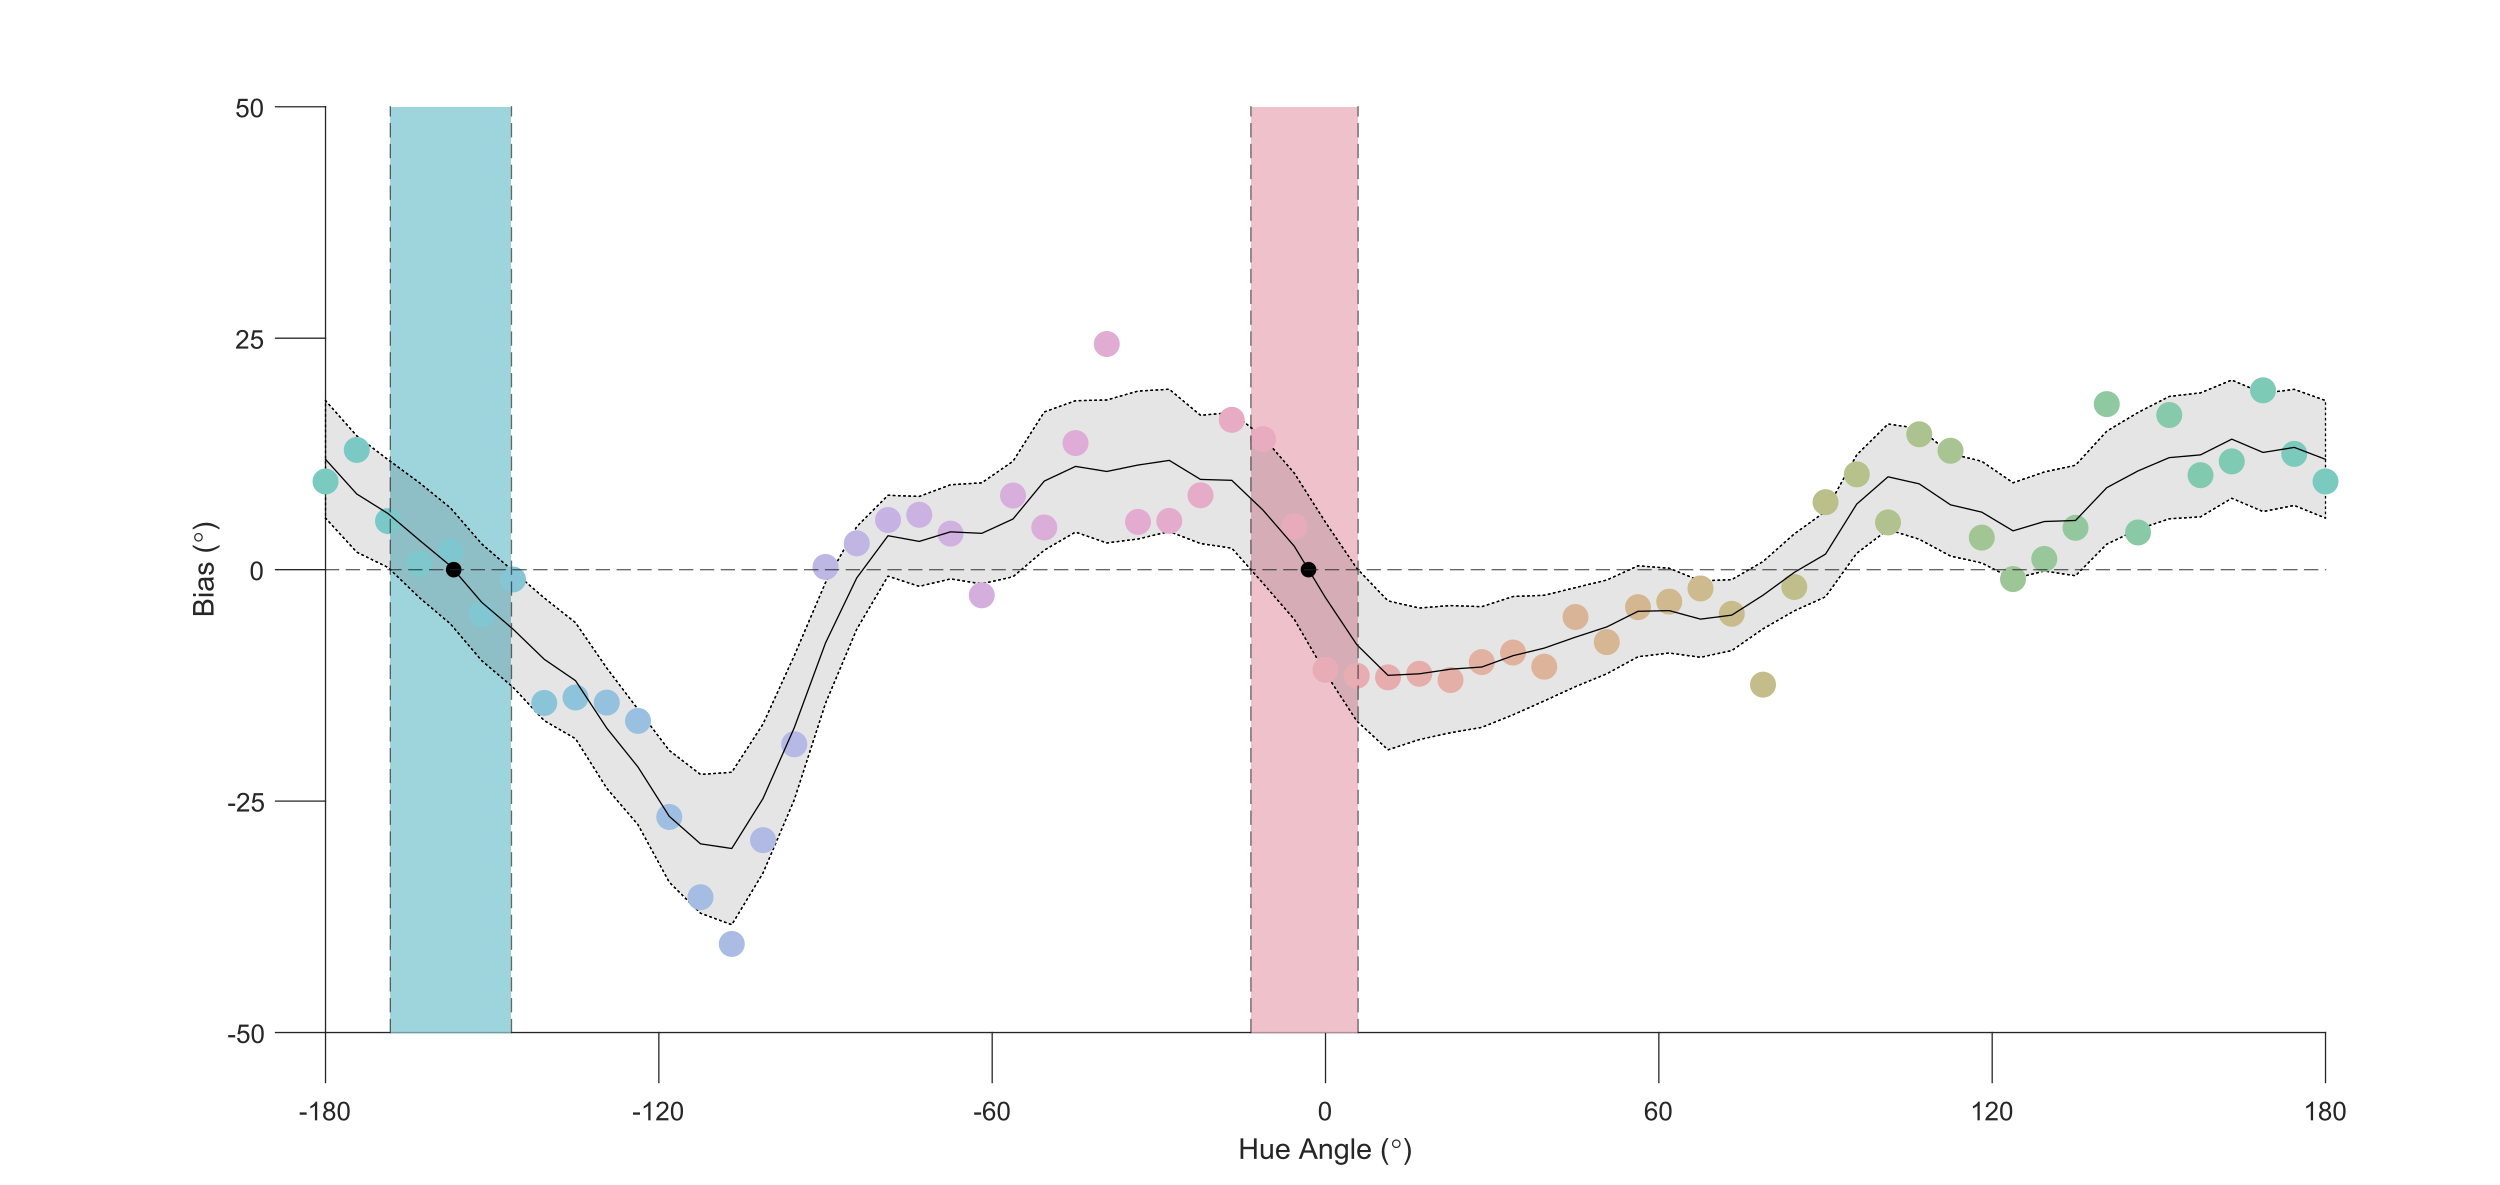 <?xml version="1.0"?>
<!DOCTYPE svg PUBLIC '-//W3C//DTD SVG 1.0//EN'
          'http://www.w3.org/TR/2001/REC-SVG-20010904/DTD/svg10.dtd'>
<svg xmlns:xlink="http://www.w3.org/1999/xlink" style="fill-opacity:1; color-rendering:auto; color-interpolation:auto; text-rendering:auto; stroke:black; stroke-linecap:square; stroke-miterlimit:10; shape-rendering:auto; stroke-opacity:1; fill:black; stroke-dasharray:none; font-weight:normal; stroke-width:1; font-family:'Dialog'; font-style:normal; stroke-linejoin:miter; font-size:12px; stroke-dashoffset:0; image-rendering:auto;" width="1920" height="910" xmlns="http://www.w3.org/2000/svg"
><rect width="100%" height="100%" fill="#808080" stroke="none"/><!--Generated by the Batik Graphics2D SVG Generator--><defs id="genericDefs"
  /><g
  ><defs id="defs1"
    ><clipPath clipPathUnits="userSpaceOnUse" id="clipPath1"
      ><path d="M0 0 L1920 0 L1920 910 L0 910 L0 0 Z"
      /></clipPath
    ></defs
    ><g style="fill:white; stroke:white;"
    ><rect x="0" y="0" width="1920" style="clip-path:url(#clipPath1); stroke:none;" height="910"
    /></g
    ><g style="fill:white; text-rendering:optimizeSpeed; color-rendering:optimizeSpeed; image-rendering:optimizeSpeed; shape-rendering:crispEdges; stroke:white; color-interpolation:sRGB;"
    ><rect x="0" width="1920" height="910" y="0" style="stroke:none;"
      /><path style="stroke:none;" d="M250 793 L1786 793 L1786 82 L250 82 Z"
    /></g
    ><g style="fill:rgb(38,38,38); text-rendering:geometricPrecision; color-rendering:optimizeQuality; image-rendering:optimizeQuality; stroke-linejoin:round; stroke:rgb(38,38,38); color-interpolation:linearRGB;"
    ><line y2="793" style="fill:none;" x1="250" x2="1786" y1="793"
      /><line y2="831.4" style="fill:none;" x1="250" x2="250" y1="793"
      /><line y2="831.4" style="fill:none;" x1="506" x2="506" y1="793"
      /><line y2="831.4" style="fill:none;" x1="762" x2="762" y1="793"
      /><line y2="831.4" style="fill:none;" x1="1018" x2="1018" y1="793"
      /><line y2="831.4" style="fill:none;" x1="1274" x2="1274" y1="793"
      /><line y2="831.4" style="fill:none;" x1="1530" x2="1530" y1="793"
      /><line y2="831.4" style="fill:none;" x1="1786" x2="1786" y1="793"
    /></g
    ><g transform="translate(250,839.4)" style="font-size:20px; fill:rgb(38,38,38); text-rendering:geometricPrecision; color-rendering:optimizeQuality; image-rendering:optimizeQuality; stroke:rgb(38,38,38); color-interpolation:linearRGB;"
    ><path style="stroke:none;" d="M-19.859 16.703 L-19.859 14.938 L-14.469 14.938 L-14.469 16.703 L-19.859 16.703 ZM-6.387 21 L-8.152 21 L-8.152 9.797 Q-8.777 10.406 -9.809 11.008 Q-10.84 11.609 -11.668 11.922 L-11.668 10.219 Q-10.184 9.531 -9.082 8.539 Q-7.981 7.547 -7.527 6.625 L-6.387 6.625 L-6.387 21 ZM0.815 13.234 Q-0.279 12.828 -0.803 12.086 Q-1.326 11.344 -1.326 10.312 Q-1.326 8.75 -0.201 7.688 Q0.924 6.625 2.783 6.625 Q4.658 6.625 5.799 7.711 Q6.939 8.797 6.939 10.359 Q6.939 11.359 6.416 12.094 Q5.893 12.828 4.83 13.234 Q6.158 13.672 6.846 14.625 Q7.533 15.578 7.533 16.906 Q7.533 18.75 6.229 20 Q4.924 21.25 2.814 21.25 Q0.69 21.25 -0.607 19.992 Q-1.904 18.734 -1.904 16.859 Q-1.904 15.469 -1.193 14.523 Q-0.482 13.578 0.815 13.234 ZM0.471 10.25 Q0.471 11.266 1.127 11.914 Q1.783 12.562 2.814 12.562 Q3.83 12.562 4.486 11.922 Q5.143 11.281 5.143 10.359 Q5.143 9.391 4.471 8.727 Q3.799 8.062 2.799 8.062 Q1.799 8.062 1.135 8.711 Q0.471 9.359 0.471 10.25 ZM-0.092 16.875 Q-0.092 17.625 0.26 18.328 Q0.611 19.031 1.315 19.414 Q2.018 19.797 2.83 19.797 Q4.096 19.797 4.916 18.984 Q5.736 18.172 5.736 16.922 Q5.736 15.656 4.893 14.828 Q4.049 14 2.768 14 Q1.533 14 0.721 14.82 Q-0.092 15.641 -0.092 16.875 ZM9.234 13.938 Q9.234 11.406 9.758 9.852 Q10.281 8.297 11.312 7.461 Q12.344 6.625 13.906 6.625 Q15.062 6.625 15.93 7.086 Q16.797 7.547 17.359 8.422 Q17.922 9.297 18.25 10.555 Q18.578 11.812 18.578 13.938 Q18.578 16.453 18.055 18 Q17.531 19.547 16.508 20.398 Q15.484 21.25 13.906 21.25 Q11.828 21.25 10.656 19.766 Q9.234 17.969 9.234 13.938 ZM11.047 13.938 Q11.047 17.469 11.867 18.633 Q12.688 19.797 13.906 19.797 Q15.109 19.797 15.938 18.625 Q16.766 17.453 16.766 13.938 Q16.766 10.406 15.938 9.242 Q15.109 8.078 13.891 8.078 Q12.672 8.078 11.953 9.109 Q11.047 10.406 11.047 13.938 Z"
    /></g
    ><g transform="translate(506,839.4)" style="font-size:20px; fill:rgb(38,38,38); text-rendering:geometricPrecision; color-rendering:optimizeQuality; image-rendering:optimizeQuality; stroke:rgb(38,38,38); color-interpolation:linearRGB;"
    ><path style="stroke:none;" d="M-19.859 16.703 L-19.859 14.938 L-14.469 14.938 L-14.469 16.703 L-19.859 16.703 ZM-6.387 21 L-8.152 21 L-8.152 9.797 Q-8.777 10.406 -9.809 11.008 Q-10.84 11.609 -11.668 11.922 L-11.668 10.219 Q-10.184 9.531 -9.082 8.539 Q-7.981 7.547 -7.527 6.625 L-6.387 6.625 L-6.387 21 ZM7.346 19.312 L7.346 21 L-2.107 21 Q-2.123 20.359 -1.904 19.781 Q-1.545 18.812 -0.748 17.875 Q0.049 16.938 1.549 15.703 Q3.893 13.797 4.713 12.68 Q5.533 11.562 5.533 10.562 Q5.533 9.516 4.783 8.797 Q4.033 8.078 2.83 8.078 Q1.565 8.078 0.799 8.844 Q0.033 9.609 0.033 10.953 L-1.779 10.766 Q-1.592 8.75 -0.381 7.688 Q0.83 6.625 2.877 6.625 Q4.924 6.625 6.127 7.766 Q7.33 8.906 7.33 10.594 Q7.33 11.453 6.979 12.289 Q6.627 13.125 5.814 14.039 Q5.002 14.953 3.111 16.562 Q1.518 17.891 1.072 18.359 Q0.627 18.828 0.33 19.312 L7.346 19.312 ZM9.234 13.938 Q9.234 11.406 9.758 9.852 Q10.281 8.297 11.312 7.461 Q12.344 6.625 13.906 6.625 Q15.062 6.625 15.93 7.086 Q16.797 7.547 17.359 8.422 Q17.922 9.297 18.25 10.555 Q18.578 11.812 18.578 13.938 Q18.578 16.453 18.055 18 Q17.531 19.547 16.508 20.398 Q15.484 21.25 13.906 21.25 Q11.828 21.25 10.656 19.766 Q9.234 17.969 9.234 13.938 ZM11.047 13.938 Q11.047 17.469 11.867 18.633 Q12.688 19.797 13.906 19.797 Q15.109 19.797 15.938 18.625 Q16.766 17.453 16.766 13.938 Q16.766 10.406 15.938 9.242 Q15.109 8.078 13.891 8.078 Q12.672 8.078 11.953 9.109 Q11.047 10.406 11.047 13.938 Z"
    /></g
    ><g transform="translate(762,839.4)" style="font-size:20px; fill:rgb(38,38,38); text-rendering:geometricPrecision; color-rendering:optimizeQuality; image-rendering:optimizeQuality; stroke:rgb(38,38,38); color-interpolation:linearRGB;"
    ><path style="stroke:none;" d="M-13.859 16.703 L-13.859 14.938 L-8.469 14.938 L-8.469 16.703 L-13.859 16.703 ZM2.113 10.188 L0.363 10.328 Q0.129 9.297 -0.293 8.828 Q-1.012 8.062 -2.059 8.062 Q-2.902 8.062 -3.527 8.531 Q-4.356 9.141 -4.84 10.305 Q-5.324 11.469 -5.34 13.609 Q-4.699 12.656 -3.785 12.188 Q-2.871 11.719 -1.855 11.719 Q-0.105 11.719 1.129 13.008 Q2.363 14.297 2.363 16.344 Q2.363 17.703 1.785 18.859 Q1.207 20.016 0.191 20.633 Q-0.824 21.25 -2.121 21.25 Q-4.309 21.25 -5.699 19.633 Q-7.09 18.016 -7.09 14.297 Q-7.09 10.156 -5.559 8.266 Q-4.215 6.625 -1.949 6.625 Q-0.262 6.625 0.816 7.57 Q1.895 8.516 2.113 10.188 ZM-5.059 16.359 Q-5.059 17.266 -4.676 18.094 Q-4.293 18.922 -3.598 19.359 Q-2.902 19.797 -2.152 19.797 Q-1.027 19.797 -0.231 18.898 Q0.566 18 0.566 16.453 Q0.566 14.969 -0.223 14.117 Q-1.012 13.266 -2.215 13.266 Q-3.402 13.266 -4.231 14.117 Q-5.059 14.969 -5.059 16.359 ZM4.111 13.938 Q4.111 11.406 4.635 9.852 Q5.158 8.297 6.189 7.461 Q7.221 6.625 8.783 6.625 Q9.94 6.625 10.807 7.086 Q11.674 7.547 12.236 8.422 Q12.799 9.297 13.127 10.555 Q13.455 11.812 13.455 13.938 Q13.455 16.453 12.932 18 Q12.408 19.547 11.385 20.398 Q10.361 21.25 8.783 21.25 Q6.705 21.25 5.533 19.766 Q4.111 17.969 4.111 13.938 ZM5.924 13.938 Q5.924 17.469 6.744 18.633 Q7.564 19.797 8.783 19.797 Q9.986 19.797 10.815 18.625 Q11.643 17.453 11.643 13.938 Q11.643 10.406 10.815 9.242 Q9.986 8.078 8.768 8.078 Q7.549 8.078 6.83 9.109 Q5.924 10.406 5.924 13.938 Z"
    /></g
    ><g transform="translate(1018,839.4)" style="font-size:20px; fill:rgb(38,38,38); text-rendering:geometricPrecision; color-rendering:optimizeQuality; image-rendering:optimizeQuality; stroke:rgb(38,38,38); color-interpolation:linearRGB;"
    ><path style="stroke:none;" d="M-5.172 13.938 Q-5.172 11.406 -4.648 9.852 Q-4.125 8.297 -3.094 7.461 Q-2.062 6.625 -0.5 6.625 Q0.656 6.625 1.523 7.086 Q2.391 7.547 2.953 8.422 Q3.516 9.297 3.844 10.555 Q4.172 11.812 4.172 13.938 Q4.172 16.453 3.648 18 Q3.125 19.547 2.102 20.398 Q1.078 21.25 -0.5 21.25 Q-2.578 21.25 -3.75 19.766 Q-5.172 17.969 -5.172 13.938 ZM-3.359 13.938 Q-3.359 17.469 -2.539 18.633 Q-1.719 19.797 -0.5 19.797 Q0.703 19.797 1.531 18.625 Q2.359 17.453 2.359 13.938 Q2.359 10.406 1.531 9.242 Q0.703 8.078 -0.516 8.078 Q-1.734 8.078 -2.453 9.109 Q-3.359 10.406 -3.359 13.938 Z"
    /></g
    ><g transform="translate(1274,839.4)" style="font-size:20px; fill:rgb(38,38,38); text-rendering:geometricPrecision; color-rendering:optimizeQuality; image-rendering:optimizeQuality; stroke:rgb(38,38,38); color-interpolation:linearRGB;"
    ><path style="stroke:none;" d="M-1.547 10.188 L-3.297 10.328 Q-3.531 9.297 -3.953 8.828 Q-4.672 8.062 -5.719 8.062 Q-6.562 8.062 -7.188 8.531 Q-8.016 9.141 -8.5 10.305 Q-8.984 11.469 -9 13.609 Q-8.359 12.656 -7.445 12.188 Q-6.531 11.719 -5.516 11.719 Q-3.766 11.719 -2.531 13.008 Q-1.297 14.297 -1.297 16.344 Q-1.297 17.703 -1.875 18.859 Q-2.453 20.016 -3.469 20.633 Q-4.484 21.25 -5.781 21.25 Q-7.969 21.25 -9.359 19.633 Q-10.75 18.016 -10.75 14.297 Q-10.75 10.156 -9.219 8.266 Q-7.875 6.625 -5.609 6.625 Q-3.922 6.625 -2.844 7.57 Q-1.766 8.516 -1.547 10.188 ZM-8.719 16.359 Q-8.719 17.266 -8.336 18.094 Q-7.953 18.922 -7.258 19.359 Q-6.562 19.797 -5.812 19.797 Q-4.688 19.797 -3.891 18.898 Q-3.094 18 -3.094 16.453 Q-3.094 14.969 -3.883 14.117 Q-4.672 13.266 -5.875 13.266 Q-7.062 13.266 -7.891 14.117 Q-8.719 14.969 -8.719 16.359 ZM0.451 13.938 Q0.451 11.406 0.975 9.852 Q1.498 8.297 2.529 7.461 Q3.561 6.625 5.123 6.625 Q6.279 6.625 7.146 7.086 Q8.014 7.547 8.576 8.422 Q9.139 9.297 9.467 10.555 Q9.795 11.812 9.795 13.938 Q9.795 16.453 9.271 18 Q8.748 19.547 7.725 20.398 Q6.701 21.25 5.123 21.25 Q3.045 21.25 1.873 19.766 Q0.451 17.969 0.451 13.938 ZM2.264 13.938 Q2.264 17.469 3.084 18.633 Q3.904 19.797 5.123 19.797 Q6.326 19.797 7.154 18.625 Q7.982 17.453 7.982 13.938 Q7.982 10.406 7.154 9.242 Q6.326 8.078 5.107 8.078 Q3.889 8.078 3.17 9.109 Q2.264 10.406 2.264 13.938 Z"
    /></g
    ><g transform="translate(1530,839.4)" style="font-size:20px; fill:rgb(38,38,38); text-rendering:geometricPrecision; color-rendering:optimizeQuality; image-rendering:optimizeQuality; stroke:rgb(38,38,38); color-interpolation:linearRGB;"
    ><path style="stroke:none;" d="M-9.547 21 L-11.312 21 L-11.312 9.797 Q-11.938 10.406 -12.969 11.008 Q-14 11.609 -14.828 11.922 L-14.828 10.219 Q-13.344 9.531 -12.242 8.539 Q-11.141 7.547 -10.688 6.625 L-9.547 6.625 L-9.547 21 ZM4.186 19.312 L4.186 21 L-5.268 21 Q-5.283 20.359 -5.064 19.781 Q-4.705 18.812 -3.908 17.875 Q-3.111 16.938 -1.611 15.703 Q0.732 13.797 1.553 12.68 Q2.373 11.562 2.373 10.562 Q2.373 9.516 1.623 8.797 Q0.873 8.078 -0.33 8.078 Q-1.596 8.078 -2.361 8.844 Q-3.127 9.609 -3.127 10.953 L-4.939 10.766 Q-4.752 8.75 -3.541 7.688 Q-2.33 6.625 -0.283 6.625 Q1.764 6.625 2.967 7.766 Q4.17 8.906 4.17 10.594 Q4.17 11.453 3.818 12.289 Q3.467 13.125 2.654 14.039 Q1.842 14.953 -0.049 16.562 Q-1.643 17.891 -2.088 18.359 Q-2.533 18.828 -2.83 19.312 L4.186 19.312 ZM6.074 13.938 Q6.074 11.406 6.598 9.852 Q7.121 8.297 8.152 7.461 Q9.184 6.625 10.746 6.625 Q11.902 6.625 12.77 7.086 Q13.637 7.547 14.199 8.422 Q14.762 9.297 15.09 10.555 Q15.418 11.812 15.418 13.938 Q15.418 16.453 14.895 18 Q14.371 19.547 13.348 20.398 Q12.324 21.25 10.746 21.25 Q8.668 21.25 7.496 19.766 Q6.074 17.969 6.074 13.938 ZM7.887 13.938 Q7.887 17.469 8.707 18.633 Q9.527 19.797 10.746 19.797 Q11.949 19.797 12.777 18.625 Q13.605 17.453 13.605 13.938 Q13.605 10.406 12.777 9.242 Q11.949 8.078 10.73 8.078 Q9.512 8.078 8.793 9.109 Q7.887 10.406 7.887 13.938 Z"
    /></g
    ><g transform="translate(1786,839.4)" style="font-size:20px; fill:rgb(38,38,38); text-rendering:geometricPrecision; color-rendering:optimizeQuality; image-rendering:optimizeQuality; stroke:rgb(38,38,38); color-interpolation:linearRGB;"
    ><path style="stroke:none;" d="M-9.547 21 L-11.312 21 L-11.312 9.797 Q-11.938 10.406 -12.969 11.008 Q-14 11.609 -14.828 11.922 L-14.828 10.219 Q-13.344 9.531 -12.242 8.539 Q-11.141 7.547 -10.688 6.625 L-9.547 6.625 L-9.547 21 ZM-2.346 13.234 Q-3.439 12.828 -3.963 12.086 Q-4.486 11.344 -4.486 10.312 Q-4.486 8.75 -3.361 7.688 Q-2.236 6.625 -0.377 6.625 Q1.498 6.625 2.639 7.711 Q3.779 8.797 3.779 10.359 Q3.779 11.359 3.256 12.094 Q2.732 12.828 1.67 13.234 Q2.998 13.672 3.686 14.625 Q4.373 15.578 4.373 16.906 Q4.373 18.75 3.068 20 Q1.764 21.25 -0.346 21.25 Q-2.471 21.25 -3.768 19.992 Q-5.064 18.734 -5.064 16.859 Q-5.064 15.469 -4.354 14.523 Q-3.643 13.578 -2.346 13.234 ZM-2.689 10.25 Q-2.689 11.266 -2.033 11.914 Q-1.377 12.562 -0.346 12.562 Q0.67 12.562 1.326 11.922 Q1.982 11.281 1.982 10.359 Q1.982 9.391 1.31 8.727 Q0.639 8.062 -0.361 8.062 Q-1.361 8.062 -2.025 8.711 Q-2.689 9.359 -2.689 10.25 ZM-3.252 16.875 Q-3.252 17.625 -2.9 18.328 Q-2.549 19.031 -1.846 19.414 Q-1.143 19.797 -0.33 19.797 Q0.935 19.797 1.756 18.984 Q2.576 18.172 2.576 16.922 Q2.576 15.656 1.732 14.828 Q0.889 14 -0.393 14 Q-1.627 14 -2.439 14.82 Q-3.252 15.641 -3.252 16.875 ZM6.074 13.938 Q6.074 11.406 6.598 9.852 Q7.121 8.297 8.152 7.461 Q9.184 6.625 10.746 6.625 Q11.902 6.625 12.77 7.086 Q13.637 7.547 14.199 8.422 Q14.762 9.297 15.09 10.555 Q15.418 11.812 15.418 13.938 Q15.418 16.453 14.895 18 Q14.371 19.547 13.348 20.398 Q12.324 21.25 10.746 21.25 Q8.668 21.25 7.496 19.766 Q6.074 17.969 6.074 13.938 ZM7.887 13.938 Q7.887 17.469 8.707 18.633 Q9.527 19.797 10.746 19.797 Q11.949 19.797 12.777 18.625 Q13.605 17.453 13.605 13.938 Q13.605 10.406 12.777 9.242 Q11.949 8.078 10.73 8.078 Q9.512 8.078 8.793 9.109 Q7.887 10.406 7.887 13.938 Z"
    /></g
    ><g transform="translate(951,890)" style="font-size:22px; fill:rgb(38,38,38); text-rendering:geometricPrecision; color-rendering:optimizeQuality; image-rendering:optimizeQuality; stroke:rgb(38,38,38); color-interpolation:linearRGB;"
    ><path style="stroke:none;" d="M1.766 0 L1.766 -15.75 L3.844 -15.75 L3.844 -9.281 L12.031 -9.281 L12.031 -15.75 L14.109 -15.75 L14.109 0 L12.031 0 L12.031 -7.422 L3.844 -7.422 L3.844 0 L1.766 0 ZM24.81 0 L24.81 -1.672 Q23.481 0.266 21.2 0.266 Q20.185 0.266 19.31 -0.125 Q18.435 -0.516 18.013 -1.102 Q17.591 -1.688 17.419 -2.531 Q17.294 -3.109 17.294 -4.344 L17.294 -11.406 L19.231 -11.406 L19.231 -5.078 Q19.231 -3.562 19.341 -3.047 Q19.528 -2.281 20.122 -1.844 Q20.716 -1.406 21.575 -1.406 Q22.45 -1.406 23.216 -1.852 Q23.981 -2.297 24.294 -3.062 Q24.606 -3.828 24.606 -5.297 L24.606 -11.406 L26.544 -11.406 L26.544 0 L24.81 0 ZM37.389 -3.672 L39.389 -3.422 Q38.904 -1.672 37.631 -0.703 Q36.357 0.266 34.357 0.266 Q31.857 0.266 30.396 -1.281 Q28.936 -2.828 28.936 -5.609 Q28.936 -8.484 30.412 -10.078 Q31.889 -11.672 34.264 -11.672 Q36.545 -11.672 37.998 -10.109 Q39.451 -8.547 39.451 -5.719 Q39.451 -5.547 39.435 -5.203 L30.92 -5.203 Q31.029 -3.328 31.99 -2.328 Q32.951 -1.328 34.373 -1.328 Q35.435 -1.328 36.185 -1.891 Q36.935 -2.453 37.389 -3.672 ZM31.029 -6.797 L37.404 -6.797 Q37.279 -8.234 36.67 -8.953 Q35.748 -10.078 34.279 -10.078 Q32.951 -10.078 32.045 -9.188 Q31.139 -8.297 31.029 -6.797 ZM46.44 0 L52.486 -15.75 L54.736 -15.75 L61.174 0 L58.799 0 L56.971 -4.766 L50.377 -4.766 L48.658 0 L46.44 0 ZM50.986 -6.469 L56.315 -6.469 L54.674 -10.828 Q53.924 -12.812 53.565 -14.094 Q53.268 -12.578 52.705 -11.094 L50.986 -6.469 ZM62.598 0 L62.598 -11.406 L64.332 -11.406 L64.332 -9.781 Q65.598 -11.672 67.973 -11.672 Q69.004 -11.672 69.863 -11.297 Q70.723 -10.922 71.152 -10.32 Q71.582 -9.719 71.754 -8.891 Q71.863 -8.359 71.863 -7.016 L71.863 0 L69.926 0 L69.926 -6.938 Q69.926 -8.125 69.707 -8.711 Q69.488 -9.297 68.91 -9.641 Q68.332 -9.984 67.551 -9.984 Q66.316 -9.984 65.426 -9.203 Q64.535 -8.422 64.535 -6.234 L64.535 0 L62.598 0 ZM74.474 0.953 L76.349 1.219 Q76.474 2.094 77.005 2.5 Q77.724 3.031 78.974 3.031 Q80.317 3.031 81.052 2.492 Q81.786 1.953 82.036 0.984 Q82.192 0.391 82.177 -1.5 Q80.911 0 79.02 0 Q76.661 0 75.372 -1.695 Q74.083 -3.391 74.083 -5.766 Q74.083 -7.406 74.677 -8.781 Q75.27 -10.156 76.395 -10.914 Q77.52 -11.672 79.036 -11.672 Q81.052 -11.672 82.364 -10.031 L82.364 -11.406 L84.145 -11.406 L84.145 -1.547 Q84.145 1.125 83.599 2.234 Q83.052 3.344 81.88 3.984 Q80.708 4.625 78.989 4.625 Q76.942 4.625 75.685 3.711 Q74.427 2.797 74.474 0.953 ZM76.083 -5.906 Q76.083 -3.656 76.974 -2.625 Q77.864 -1.594 79.208 -1.594 Q80.536 -1.594 81.435 -2.625 Q82.333 -3.656 82.333 -5.844 Q82.333 -7.938 81.403 -9 Q80.474 -10.062 79.177 -10.062 Q77.88 -10.062 76.981 -9.016 Q76.083 -7.969 76.083 -5.906 ZM87.022 0 L87.022 -15.75 L88.959 -15.75 L88.959 0 L87.022 0 ZM99.769 -3.672 L101.769 -3.422 Q101.284 -1.672 100.011 -0.703 Q98.737 0.266 96.737 0.266 Q94.237 0.266 92.776 -1.281 Q91.315 -2.828 91.315 -5.609 Q91.315 -8.484 92.792 -10.078 Q94.269 -11.672 96.644 -11.672 Q98.925 -11.672 100.378 -10.109 Q101.831 -8.547 101.831 -5.719 Q101.831 -5.547 101.815 -5.203 L93.3 -5.203 Q93.409 -3.328 94.37 -2.328 Q95.331 -1.328 96.753 -1.328 Q97.815 -1.328 98.565 -1.891 Q99.315 -2.453 99.769 -3.672 ZM93.409 -6.797 L99.784 -6.797 Q99.659 -8.234 99.05 -8.953 Q98.128 -10.078 96.659 -10.078 Q95.331 -10.078 94.425 -9.188 Q93.519 -8.297 93.409 -6.797 ZM113.991 4.625 Q112.397 2.609 111.288 -0.094 Q110.179 -2.797 110.179 -5.703 Q110.179 -8.266 111.007 -10.609 Q111.976 -13.328 113.991 -16.016 L115.382 -16.016 Q114.085 -13.781 113.663 -12.828 Q113.007 -11.344 112.632 -9.734 Q112.163 -7.719 112.163 -5.688 Q112.163 -0.531 115.382 4.625 L113.991 4.625 Z"
    /></g
    ><g transform="translate(1068,890)" style="font-size:22px; fill:rgb(38,38,38); text-rendering:geometricPrecision; image-rendering:optimizeQuality; color-rendering:optimizeQuality; font-family:serif; stroke:rgb(38,38,38); color-interpolation:linearRGB;"
    ><path style="stroke:none;" d="M4.344 -14.891 Q5.734 -14.891 6.695 -13.922 Q7.656 -12.953 7.656 -11.578 Q7.656 -10.219 6.688 -9.25 Q5.719 -8.281 4.344 -8.281 Q2.984 -8.281 2.016 -9.25 Q1.047 -10.219 1.047 -11.578 Q1.047 -12.953 2.008 -13.922 Q2.969 -14.891 4.344 -14.891 ZM4.344 -13.984 Q3.359 -13.984 2.656 -13.289 Q1.953 -12.594 1.953 -11.594 Q1.953 -10.609 2.656 -9.906 Q3.359 -9.203 4.344 -9.203 Q5.344 -9.203 6.047 -9.906 Q6.75 -10.609 6.75 -11.594 Q6.75 -12.594 6.047 -13.289 Q5.344 -13.984 4.344 -13.984 Z"
    /></g
    ><g transform="translate(1077,890)" style="font-size:22px; fill:rgb(38,38,38); text-rendering:geometricPrecision; color-rendering:optimizeQuality; image-rendering:optimizeQuality; stroke:rgb(38,38,38); color-interpolation:linearRGB;"
    ><path style="stroke:none;" d="M2.719 4.625 L1.328 4.625 Q4.547 -0.531 4.547 -5.688 Q4.547 -7.719 4.078 -9.703 Q3.719 -11.312 3.062 -12.797 Q2.641 -13.766 1.328 -16.016 L2.719 -16.016 Q4.734 -13.328 5.703 -10.609 Q6.531 -8.266 6.531 -5.703 Q6.531 -2.797 5.422 -0.094 Q4.312 2.609 2.719 4.625 Z"
    /></g
    ><g style="fill:rgb(38,38,38); text-rendering:geometricPrecision; color-rendering:optimizeQuality; image-rendering:optimizeQuality; stroke-linejoin:round; stroke:rgb(38,38,38); color-interpolation:linearRGB;"
    ><line y2="82" style="fill:none;" x1="250" x2="250" y1="793"
      /><line y2="793" style="fill:none;" x1="250" x2="211.6" y1="793"
      /><line y2="615.25" style="fill:none;" x1="250" x2="211.6" y1="615.25"
      /><line y2="437.5" style="fill:none;" x1="250" x2="211.6" y1="437.5"
      /><line y2="259.75" style="fill:none;" x1="250" x2="211.6" y1="259.75"
      /><line y2="82" style="fill:none;" x1="250" x2="211.6" y1="82"
    /></g
    ><g transform="translate(203.6,793)" style="font-size:20px; fill:rgb(38,38,38); text-rendering:geometricPrecision; color-rendering:optimizeQuality; image-rendering:optimizeQuality; stroke:rgb(38,38,38); color-interpolation:linearRGB;"
    ><path style="stroke:none;" d="M-28.359 3.703 L-28.359 1.938 L-22.969 1.938 L-22.969 3.703 L-28.359 3.703 ZM-21.512 4.25 L-19.668 4.094 Q-19.465 5.438 -18.715 6.117 Q-17.965 6.797 -16.902 6.797 Q-15.637 6.797 -14.762 5.844 Q-13.887 4.891 -13.887 3.297 Q-13.887 1.797 -14.73 0.93 Q-15.574 0.062 -16.934 0.062 Q-17.793 0.062 -18.473 0.445 Q-19.152 0.828 -19.543 1.453 L-21.199 1.234 L-19.809 -6.125 L-12.684 -6.125 L-12.684 -4.438 L-18.402 -4.438 L-19.168 -0.594 Q-17.887 -1.5 -16.465 -1.5 Q-14.59 -1.5 -13.301 -0.195 Q-12.012 1.109 -12.012 3.141 Q-12.012 5.094 -13.152 6.5 Q-14.527 8.25 -16.902 8.25 Q-18.855 8.25 -20.098 7.156 Q-21.34 6.062 -21.512 4.25 ZM-10.389 0.938 Q-10.389 -1.594 -9.865 -3.148 Q-9.342 -4.703 -8.31 -5.539 Q-7.279 -6.375 -5.717 -6.375 Q-4.561 -6.375 -3.693 -5.914 Q-2.826 -5.453 -2.264 -4.578 Q-1.701 -3.703 -1.373 -2.445 Q-1.045 -1.188 -1.045 0.938 Q-1.045 3.453 -1.568 5 Q-2.092 6.547 -3.115 7.398 Q-4.139 8.25 -5.717 8.25 Q-7.795 8.25 -8.967 6.766 Q-10.389 4.969 -10.389 0.938 ZM-8.576 0.938 Q-8.576 4.469 -7.756 5.633 Q-6.936 6.797 -5.717 6.797 Q-4.514 6.797 -3.686 5.625 Q-2.857 4.453 -2.857 0.938 Q-2.857 -2.594 -3.686 -3.758 Q-4.514 -4.922 -5.732 -4.922 Q-6.951 -4.922 -7.67 -3.891 Q-8.576 -2.594 -8.576 0.938 Z"
    /></g
    ><g transform="translate(203.6,615.25)" style="font-size:20px; fill:rgb(38,38,38); text-rendering:geometricPrecision; color-rendering:optimizeQuality; image-rendering:optimizeQuality; stroke:rgb(38,38,38); color-interpolation:linearRGB;"
    ><path style="stroke:none;" d="M-28.359 3.703 L-28.359 1.938 L-22.969 1.938 L-22.969 3.703 L-28.359 3.703 ZM-12.277 6.312 L-12.277 8 L-21.73 8 Q-21.746 7.359 -21.527 6.781 Q-21.168 5.812 -20.371 4.875 Q-19.574 3.938 -18.074 2.703 Q-15.73 0.797 -14.91 -0.32 Q-14.09 -1.438 -14.09 -2.438 Q-14.09 -3.484 -14.84 -4.203 Q-15.59 -4.922 -16.793 -4.922 Q-18.059 -4.922 -18.824 -4.156 Q-19.59 -3.391 -19.59 -2.047 L-21.402 -2.234 Q-21.215 -4.25 -20.004 -5.312 Q-18.793 -6.375 -16.746 -6.375 Q-14.699 -6.375 -13.496 -5.234 Q-12.293 -4.094 -12.293 -2.406 Q-12.293 -1.547 -12.645 -0.711 Q-12.996 0.125 -13.809 1.039 Q-14.621 1.953 -16.512 3.562 Q-18.105 4.891 -18.551 5.359 Q-18.996 5.828 -19.293 6.312 L-12.277 6.312 ZM-10.389 4.25 L-8.545 4.094 Q-8.342 5.438 -7.592 6.117 Q-6.842 6.797 -5.779 6.797 Q-4.514 6.797 -3.639 5.844 Q-2.764 4.891 -2.764 3.297 Q-2.764 1.797 -3.607 0.93 Q-4.451 0.062 -5.811 0.062 Q-6.67 0.062 -7.35 0.445 Q-8.029 0.828 -8.42 1.453 L-10.076 1.234 L-8.685 -6.125 L-1.56 -6.125 L-1.56 -4.438 L-7.279 -4.438 L-8.045 -0.594 Q-6.764 -1.5 -5.342 -1.5 Q-3.467 -1.5 -2.178 -0.195 Q-0.889 1.109 -0.889 3.141 Q-0.889 5.094 -2.029 6.5 Q-3.404 8.25 -5.779 8.25 Q-7.732 8.25 -8.975 7.156 Q-10.217 6.062 -10.389 4.25 Z"
    /></g
    ><g transform="translate(203.6,437.5)" style="font-size:20px; fill:rgb(38,38,38); text-rendering:geometricPrecision; color-rendering:optimizeQuality; image-rendering:optimizeQuality; stroke:rgb(38,38,38); color-interpolation:linearRGB;"
    ><path style="stroke:none;" d="M-11.172 0.938 Q-11.172 -1.594 -10.648 -3.148 Q-10.125 -4.703 -9.094 -5.539 Q-8.062 -6.375 -6.5 -6.375 Q-5.344 -6.375 -4.477 -5.914 Q-3.609 -5.453 -3.047 -4.578 Q-2.484 -3.703 -2.156 -2.445 Q-1.828 -1.188 -1.828 0.938 Q-1.828 3.453 -2.352 5 Q-2.875 6.547 -3.898 7.398 Q-4.922 8.25 -6.5 8.25 Q-8.578 8.25 -9.75 6.766 Q-11.172 4.969 -11.172 0.938 ZM-9.359 0.938 Q-9.359 4.469 -8.539 5.633 Q-7.719 6.797 -6.5 6.797 Q-5.297 6.797 -4.469 5.625 Q-3.641 4.453 -3.641 0.938 Q-3.641 -2.594 -4.469 -3.758 Q-5.297 -4.922 -6.516 -4.922 Q-7.734 -4.922 -8.453 -3.891 Q-9.359 -2.594 -9.359 0.938 Z"
    /></g
    ><g transform="translate(203.6,259.75)" style="font-size:20px; fill:rgb(38,38,38); text-rendering:geometricPrecision; color-rendering:optimizeQuality; image-rendering:optimizeQuality; stroke:rgb(38,38,38); color-interpolation:linearRGB;"
    ><path style="stroke:none;" d="M-12.938 6.312 L-12.938 8 L-22.391 8 Q-22.406 7.359 -22.188 6.781 Q-21.828 5.812 -21.031 4.875 Q-20.234 3.938 -18.734 2.703 Q-16.391 0.797 -15.57 -0.32 Q-14.75 -1.438 -14.75 -2.438 Q-14.75 -3.484 -15.5 -4.203 Q-16.25 -4.922 -17.453 -4.922 Q-18.719 -4.922 -19.484 -4.156 Q-20.25 -3.391 -20.25 -2.047 L-22.062 -2.234 Q-21.875 -4.25 -20.664 -5.312 Q-19.453 -6.375 -17.406 -6.375 Q-15.359 -6.375 -14.156 -5.234 Q-12.953 -4.094 -12.953 -2.406 Q-12.953 -1.547 -13.305 -0.711 Q-13.656 0.125 -14.469 1.039 Q-15.281 1.953 -17.172 3.562 Q-18.766 4.891 -19.211 5.359 Q-19.656 5.828 -19.953 6.312 L-12.938 6.312 ZM-11.049 4.25 L-9.205 4.094 Q-9.002 5.438 -8.252 6.117 Q-7.502 6.797 -6.439 6.797 Q-5.174 6.797 -4.299 5.844 Q-3.424 4.891 -3.424 3.297 Q-3.424 1.797 -4.268 0.93 Q-5.111 0.062 -6.471 0.062 Q-7.33 0.062 -8.01 0.445 Q-8.69 0.828 -9.08 1.453 L-10.736 1.234 L-9.346 -6.125 L-2.221 -6.125 L-2.221 -4.438 L-7.939 -4.438 L-8.705 -0.594 Q-7.424 -1.5 -6.002 -1.5 Q-4.127 -1.5 -2.838 -0.195 Q-1.549 1.109 -1.549 3.141 Q-1.549 5.094 -2.689 6.5 Q-4.064 8.25 -6.439 8.25 Q-8.393 8.25 -9.635 7.156 Q-10.877 6.062 -11.049 4.25 Z"
    /></g
    ><g transform="translate(203.6,82)" style="font-size:20px; fill:rgb(38,38,38); text-rendering:geometricPrecision; color-rendering:optimizeQuality; image-rendering:optimizeQuality; stroke:rgb(38,38,38); color-interpolation:linearRGB;"
    ><path style="stroke:none;" d="M-22.172 4.25 L-20.328 4.094 Q-20.125 5.438 -19.375 6.117 Q-18.625 6.797 -17.562 6.797 Q-16.297 6.797 -15.422 5.844 Q-14.547 4.891 -14.547 3.297 Q-14.547 1.797 -15.391 0.93 Q-16.234 0.062 -17.594 0.062 Q-18.453 0.062 -19.133 0.445 Q-19.812 0.828 -20.203 1.453 L-21.859 1.234 L-20.469 -6.125 L-13.344 -6.125 L-13.344 -4.438 L-19.062 -4.438 L-19.828 -0.594 Q-18.547 -1.5 -17.125 -1.5 Q-15.25 -1.5 -13.961 -0.195 Q-12.672 1.109 -12.672 3.141 Q-12.672 5.094 -13.812 6.5 Q-15.188 8.25 -17.562 8.25 Q-19.516 8.25 -20.758 7.156 Q-22 6.062 -22.172 4.25 ZM-11.049 0.938 Q-11.049 -1.594 -10.525 -3.148 Q-10.002 -4.703 -8.971 -5.539 Q-7.939 -6.375 -6.377 -6.375 Q-5.221 -6.375 -4.354 -5.914 Q-3.486 -5.453 -2.924 -4.578 Q-2.361 -3.703 -2.033 -2.445 Q-1.705 -1.188 -1.705 0.938 Q-1.705 3.453 -2.228 5 Q-2.752 6.547 -3.775 7.398 Q-4.799 8.25 -6.377 8.25 Q-8.455 8.25 -9.627 6.766 Q-11.049 4.969 -11.049 0.938 ZM-9.236 0.938 Q-9.236 4.469 -8.416 5.633 Q-7.596 6.797 -6.377 6.797 Q-5.174 6.797 -4.346 5.625 Q-3.518 4.453 -3.518 0.938 Q-3.518 -2.594 -4.346 -3.758 Q-5.174 -4.922 -6.393 -4.922 Q-7.611 -4.922 -8.33 -3.891 Q-9.236 -2.594 -9.236 0.938 Z"
    /></g
    ><g transform="translate(164,474) rotate(-90)" style="font-size:22px; fill:rgb(38,38,38); text-rendering:geometricPrecision; color-rendering:optimizeQuality; image-rendering:optimizeQuality; stroke:rgb(38,38,38); color-interpolation:linearRGB;"
    ><path style="stroke:none;" d="M1.609 0 L1.609 -15.75 L7.516 -15.75 Q9.328 -15.75 10.414 -15.273 Q11.5 -14.797 12.117 -13.805 Q12.734 -12.812 12.734 -11.719 Q12.734 -10.703 12.188 -9.812 Q11.641 -8.922 10.531 -8.375 Q11.969 -7.953 12.734 -6.945 Q13.5 -5.938 13.5 -4.562 Q13.5 -3.453 13.031 -2.508 Q12.562 -1.562 11.875 -1.047 Q11.188 -0.531 10.156 -0.266 Q9.125 0 7.609 0 L1.609 0 ZM3.703 -9.125 L7.094 -9.125 Q8.484 -9.125 9.094 -9.312 Q9.891 -9.547 10.289 -10.094 Q10.688 -10.641 10.688 -11.469 Q10.688 -12.25 10.312 -12.852 Q9.938 -13.453 9.242 -13.672 Q8.547 -13.891 6.844 -13.891 L3.703 -13.891 L3.703 -9.125 ZM3.703 -1.859 L7.609 -1.859 Q8.625 -1.859 9.031 -1.938 Q9.75 -2.062 10.234 -2.367 Q10.719 -2.672 11.031 -3.242 Q11.344 -3.812 11.344 -4.562 Q11.344 -5.453 10.891 -6.102 Q10.438 -6.75 9.641 -7.008 Q8.844 -7.266 7.344 -7.266 L3.703 -7.266 L3.703 -1.859 ZM16.143 -13.531 L16.143 -15.75 L18.064 -15.75 L18.064 -13.531 L16.143 -13.531 ZM16.143 0 L16.143 -11.406 L18.064 -11.406 L18.064 0 L16.143 0 ZM28.452 -1.406 Q27.39 -0.5 26.39 -0.117 Q25.39 0.266 24.249 0.266 Q22.374 0.266 21.366 -0.656 Q20.358 -1.578 20.358 -3.016 Q20.358 -3.844 20.741 -4.539 Q21.124 -5.234 21.741 -5.648 Q22.358 -6.062 23.124 -6.281 Q23.702 -6.438 24.843 -6.578 Q27.186 -6.859 28.296 -7.234 Q28.311 -7.641 28.311 -7.75 Q28.311 -8.922 27.765 -9.406 Q27.015 -10.062 25.561 -10.062 Q24.186 -10.062 23.538 -9.586 Q22.89 -9.109 22.577 -7.891 L20.686 -8.156 Q20.952 -9.375 21.538 -10.117 Q22.124 -10.859 23.241 -11.266 Q24.358 -11.672 25.843 -11.672 Q27.296 -11.672 28.21 -11.328 Q29.124 -10.984 29.554 -10.461 Q29.983 -9.938 30.155 -9.141 Q30.249 -8.641 30.249 -7.359 L30.249 -4.781 Q30.249 -2.078 30.374 -1.367 Q30.499 -0.656 30.858 0 L28.843 0 Q28.546 -0.609 28.452 -1.406 ZM28.296 -5.719 Q27.249 -5.297 25.14 -5 Q23.952 -4.828 23.452 -4.609 Q22.952 -4.391 22.686 -3.977 Q22.421 -3.562 22.421 -3.062 Q22.421 -2.281 23.007 -1.766 Q23.593 -1.25 24.718 -1.25 Q25.843 -1.25 26.71 -1.742 Q27.577 -2.234 27.983 -3.078 Q28.296 -3.734 28.296 -5.016 L28.296 -5.719 ZM32.469 -3.406 L34.391 -3.703 Q34.547 -2.562 35.281 -1.945 Q36.016 -1.328 37.344 -1.328 Q38.672 -1.328 39.32 -1.875 Q39.969 -2.422 39.969 -3.141 Q39.969 -3.797 39.391 -4.172 Q39 -4.438 37.422 -4.828 Q35.281 -5.375 34.461 -5.766 Q33.641 -6.156 33.219 -6.852 Q32.797 -7.547 32.797 -8.375 Q32.797 -9.141 33.148 -9.789 Q33.5 -10.438 34.094 -10.875 Q34.547 -11.203 35.328 -11.438 Q36.109 -11.672 37 -11.672 Q38.344 -11.672 39.359 -11.281 Q40.375 -10.891 40.859 -10.234 Q41.344 -9.578 41.516 -8.469 L39.625 -8.203 Q39.5 -9.094 38.883 -9.586 Q38.266 -10.078 37.141 -10.078 Q35.797 -10.078 35.234 -9.641 Q34.672 -9.203 34.672 -8.609 Q34.672 -8.234 34.906 -7.922 Q35.141 -7.609 35.641 -7.406 Q35.938 -7.312 37.344 -6.922 Q39.406 -6.375 40.219 -6.023 Q41.031 -5.672 41.492 -5.008 Q41.953 -4.344 41.953 -3.359 Q41.953 -2.391 41.391 -1.531 Q40.828 -0.672 39.758 -0.203 Q38.688 0.266 37.344 0.266 Q35.125 0.266 33.961 -0.664 Q32.797 -1.594 32.469 -3.406 ZM54.05 4.625 Q52.456 2.609 51.347 -0.094 Q50.237 -2.797 50.237 -5.703 Q50.237 -8.266 51.065 -10.609 Q52.034 -13.328 54.05 -16.016 L55.44 -16.016 Q54.144 -13.781 53.722 -12.828 Q53.065 -11.344 52.69 -9.734 Q52.222 -7.719 52.222 -5.688 Q52.222 -0.531 55.44 4.625 L54.05 4.625 Z"
    /></g
    ><g transform="translate(164,417) rotate(-90)" style="font-size:22px; fill:rgb(38,38,38); text-rendering:geometricPrecision; image-rendering:optimizeQuality; color-rendering:optimizeQuality; font-family:serif; stroke:rgb(38,38,38); color-interpolation:linearRGB;"
    ><path style="stroke:none;" d="M4.344 -14.891 Q5.734 -14.891 6.695 -13.922 Q7.656 -12.953 7.656 -11.578 Q7.656 -10.219 6.688 -9.25 Q5.719 -8.281 4.344 -8.281 Q2.984 -8.281 2.016 -9.25 Q1.047 -10.219 1.047 -11.578 Q1.047 -12.953 2.008 -13.922 Q2.969 -14.891 4.344 -14.891 ZM4.344 -13.984 Q3.359 -13.984 2.656 -13.289 Q1.953 -12.594 1.953 -11.594 Q1.953 -10.609 2.656 -9.906 Q3.359 -9.203 4.344 -9.203 Q5.344 -9.203 6.047 -9.906 Q6.75 -10.609 6.75 -11.594 Q6.75 -12.594 6.047 -13.289 Q5.344 -13.984 4.344 -13.984 Z"
    /></g
    ><g transform="translate(164,408) rotate(-90)" style="font-size:22px; fill:rgb(38,38,38); text-rendering:geometricPrecision; color-rendering:optimizeQuality; image-rendering:optimizeQuality; stroke:rgb(38,38,38); color-interpolation:linearRGB;"
    ><path style="stroke:none;" d="M2.719 4.625 L1.328 4.625 Q4.547 -0.531 4.547 -5.688 Q4.547 -7.719 4.078 -9.703 Q3.719 -11.312 3.062 -12.797 Q2.641 -13.766 1.328 -16.016 L2.719 -16.016 Q4.734 -13.328 5.703 -10.609 Q6.531 -8.266 6.531 -5.703 Q6.531 -2.797 5.422 -0.094 Q4.312 2.609 2.719 4.625 Z"
    /></g
    ><g style="fill-opacity:0.749; fill:rgb(126,199,208); text-rendering:optimizeSpeed; image-rendering:optimizeSpeed; color-rendering:optimizeSpeed; shape-rendering:crispEdges; stroke:rgb(126,199,208); color-interpolation:sRGB; stroke-opacity:0.749;"
    ><path style="stroke:none;" d="M299.755 793 L392.824 793 L392.824 82 L299.755 82 Z"
      /><path d="M960.684 793 L1043.013 793 L1043.013 82 L960.684 82 Z" style="fill:rgb(232,172,185); stroke:none;"
    /></g
    ><g style="stroke-linecap:butt; text-rendering:geometricPrecision; color-rendering:optimizeQuality; image-rendering:optimizeQuality; stroke-linejoin:bevel; stroke-dasharray:1,3; color-interpolation:linearRGB; stroke-miterlimit:1;"
    ><path d="M250 397.909 L274 424.079 L298 435.812 L322 458.894 L346 479.228 L370 507.442 L394 527.792 L418 553.472 L442 567.323 L466 605.419 L490 633.429 L514 677.538 L538 701.359 L562 710.206 L586 670.485 L610 614.236 L634 540.154 L658 483.203 L682 442.519 L706 450.33 L730 444.628 L754 448.382 L778 442.966 L802 422.549 L826 408.642 L850 416.988 L874 413.95 L898 408.216 L922 417.443 L946 420.98 L970 447.981 L994 475.647 L1018 516.942 L1042 553.72 L1066 575.864 L1090 568.009 L1114 562.777 L1138 558.617 L1162 549.016 L1186 538.307 L1210 527.318 L1234 517.493 L1258 504.39 L1282 501.532 L1306 504.807 L1330 499.667 L1354 482.971 L1378 469.157 L1402 458.353 L1426 424.885 L1450 406.715 L1474 414.162 L1498 427.069 L1522 432.366 L1546 444.619 L1570 438.548 L1594 442.181 L1618 417.914 L1642 406.531 L1666 398.445 L1690 396.959 L1714 382.676 L1738 392.875 L1762 388.191 L1786 397.909" style="fill:none; fill-rule:evenodd;"
      /><path d="M250 307.629 L274 334.72 L298 352.997 L322 370.649 L346 390.108 L370 417.765 L394 438.517 L418 459.232 L442 478.2 L466 513.068 L490 544.74 L514 576.34 L538 594.777 L562 593.109 L586 556.025 L610 503.546 L634 447.398 L658 404.399 L682 380.369 L706 381.265 L730 372.288 L754 370.827 L778 354.211 L802 316.379 L826 307.739 L850 307.194 L874 300.341 L898 298.941 L922 318.944 L946 316.806 L970 335.559 L994 363.337 L1018 401.152 L1042 436.443 L1066 461.478 L1090 466.952 L1114 465.056 L1138 465.939 L1162 458.109 L1186 457.167 L1210 451.28 L1234 445.463 L1258 434.533 L1282 436.409 L1306 446.2 L1330 445.131 L1354 431.274 L1378 410.03 L1402 392.762 L1426 349.322 L1450 325.654 L1474 329.089 L1498 348.359 L1522 354.281 L1546 370.755 L1570 362.493 L1594 357.284 L1618 331.143 L1642 316.788 L1666 304.469 L1690 301.718 L1714 291.854 L1738 302.078 L1762 299.006 L1786 307.629" style="fill:none; fill-rule:evenodd;"
    /></g
    ><g style="fill-opacity:0.102; fill:rgb(0,0,0); text-rendering:optimizeSpeed; image-rendering:optimizeSpeed; color-rendering:optimizeSpeed; shape-rendering:crispEdges; stroke:rgb(0,0,0); color-interpolation:sRGB; stroke-opacity:0.102;"
    ><path style="stroke:none;" d="M730 372.288 L706 381.265 L682 380.369 L658 404.399 L634 447.398 L610 503.546 L586 556.025 L562 593.109 L538 594.777 L514 576.34 L490 544.74 L466 513.068 L442 478.2 L418 459.232 L394 438.517 L370 417.765 L346 390.108 L322 370.649 L298 352.997 L274 334.72 L250 307.629 L250 397.909 L274 424.079 L298 435.812 L322 458.894 L346 479.228 L370 507.442 L394 527.792 L418 553.472 L442 567.323 L466 605.419 L490 633.429 L514 677.538 L538 701.359 L562 710.206 L586 670.485 L610 614.236 L634 540.154 L658 483.203 L682 442.519 L706 450.33 L730 444.628 L754 448.382 L778 442.966 L802 422.549 L826 408.642 L850 416.988 L874 413.95 L898 408.216 L922 417.443 L946 420.98 L970 447.981 L994 475.647 L1018 516.942 L1042 553.72 L1066 575.864 L1090 568.009 L1114 562.777 L1138 558.617 L1162 549.016 L1186 538.307 L1210 527.318 L1234 517.493 L1258 504.39 L1282 501.532 L1306 504.807 L1330 499.667 L1354 482.971 L1378 469.157 L1402 458.353 L1426 424.885 L1450 406.715 L1474 414.162 L1498 427.069 L1522 432.366 L1546 444.619 L1570 438.548 L1594 442.181 L1618 417.914 L1642 406.531 L1666 398.445 L1690 396.959 L1714 382.676 L1738 392.875 L1762 388.191 L1786 397.909 L1786 307.629 L1762 299.006 L1738 302.078 L1714 291.854 L1690 301.718 L1666 304.469 L1642 316.788 L1618 331.143 L1594 357.284 L1570 362.493 L1546 370.755 L1522 354.281 L1498 348.359 L1474 329.089 L1450 325.654 L1426 349.322 L1402 392.762 L1378 410.03 L1354 431.274 L1330 445.131 L1306 446.2 L1282 436.409 L1258 434.533 L1234 445.463 L1210 451.28 L1186 457.167 L1162 458.109 L1138 465.939 L1114 465.056 L1090 466.952 L1066 461.478 L1042 436.443 L1018 401.152 L994 363.337 L970 335.559 L946 316.806 L922 318.944 L898 298.941 L874 300.341 L850 307.194 L826 307.739 L802 316.379 L778 354.211 L754 370.827 Z"
    /></g
    ><g style="stroke-linecap:butt; text-rendering:geometricPrecision; color-rendering:optimizeQuality; image-rendering:optimizeQuality; stroke-linejoin:bevel; stroke-dasharray:1,3; color-interpolation:linearRGB; stroke-miterlimit:1;"
    ><path d="M250 397.909 L274 424.079 L298 435.812 L322 458.894 L346 479.228 L370 507.442 L394 527.792 L418 553.472 L442 567.323 L466 605.419 L490 633.429 L514 677.538 L538 701.359 L562 710.206 L586 670.485 L610 614.236 L634 540.154 L658 483.203 L682 442.519 L706 450.33 L730 444.628 L754 448.382 L778 442.966 L802 422.549 L826 408.642 L850 416.988 L874 413.95 L898 408.216 L922 417.443 L946 420.98 L970 447.981 L994 475.647 L1018 516.942 L1042 553.72 L1066 575.864 L1090 568.009 L1114 562.777 L1138 558.617 L1162 549.016 L1186 538.307 L1210 527.318 L1234 517.493 L1258 504.39 L1282 501.532 L1306 504.807 L1330 499.667 L1354 482.971 L1378 469.157 L1402 458.353 L1426 424.885 L1450 406.715 L1474 414.162 L1498 427.069 L1522 432.366 L1546 444.619 L1570 438.548 L1594 442.181 L1618 417.914 L1642 406.531 L1666 398.445 L1690 396.959 L1714 382.676 L1738 392.875 L1762 388.191 L1786 397.909 L1786 307.629 L1762 299.006 L1738 302.078 L1714 291.854 L1690 301.718 L1666 304.469 L1642 316.788 L1618 331.143 L1594 357.284 L1570 362.493 L1546 370.755 L1522 354.281 L1498 348.359 L1474 329.089 L1450 325.654 L1426 349.322 L1402 392.762 L1378 410.03 L1354 431.274 L1330 445.131 L1306 446.2 L1282 436.409 L1258 434.533 L1234 445.463 L1210 451.28 L1186 457.167 L1162 458.109 L1138 465.939 L1114 465.056 L1090 466.952 L1066 461.478 L1042 436.443 L1018 401.152 L994 363.337 L970 335.559 L946 316.806 L922 318.944 L898 298.941 L874 300.341 L850 307.194 L826 307.739 L802 316.379 L778 354.211 L754 370.827 L730 372.288 L706 381.265 L682 380.369 L658 404.399 L634 447.398 L610 503.546 L586 556.025 L562 593.109 L538 594.777 L514 576.34 L490 544.74 L466 513.068 L442 478.2 L418 459.232 L394 438.517 L370 417.765 L346 390.108 L322 370.649 L298 352.997 L274 334.72 L250 307.629 L250 397.909" style="fill:none; fill-rule:evenodd;"
    /></g
    ><g transform="translate(250,369.772)" style="fill:rgb(122,202,192); text-rendering:geometricPrecision; color-rendering:optimizeQuality; image-rendering:optimizeQuality; color-interpolation:linearRGB; stroke:rgb(122,202,192);"
    ><circle r="10" style="stroke:none;" cx="0" cy="0"
      /><circle transform="translate(24,-24.232)" style="fill:rgb(122,201,196); stroke:none;" r="10" cx="0" cy="0"
      /><circle transform="translate(48,30.428)" style="fill:rgb(122,201,200); stroke:none;" r="10" cx="0" cy="0"
      /><circle transform="translate(72,63.14)" style="fill:rgb(124,200,204); stroke:none;" r="10" cx="0" cy="0"
      /><circle transform="translate(96,53.823)" style="fill:rgb(126,199,208); stroke:none;" r="10" cx="0" cy="0"
      /><circle transform="translate(120,101.834)" style="fill:rgb(129,199,211); stroke:none;" r="10" cx="0" cy="0"
      /><circle transform="translate(144,75.252)" style="fill:rgb(133,197,214); stroke:none;" r="10" cx="0" cy="0"
      /><circle transform="translate(168,170.106)" style="fill:rgb(137,196,217); stroke:none;" r="10" cx="0" cy="0"
      /><circle transform="translate(192,165.896)" style="fill:rgb(142,195,220); stroke:none;" r="10" cx="0" cy="0"
      /><circle transform="translate(216,169.811)" style="fill:rgb(148,194,222); stroke:none;" r="10" cx="0" cy="0"
      /><circle transform="translate(240,183.881)" style="fill:rgb(153,192,224); stroke:none;" r="10" cx="0" cy="0"
      /><circle transform="translate(264,257.661)" style="fill:rgb(159,191,226); stroke:none;" r="10" cx="0" cy="0"
      /><circle transform="translate(288,319.311)" style="fill:rgb(165,189,227); stroke:none;" r="10" cx="0" cy="0"
      /><circle transform="translate(312,355.167)" style="fill:rgb(171,188,228); stroke:none;" r="10" cx="0" cy="0"
      /><circle transform="translate(336,275.457)" style="fill:rgb(177,186,229); stroke:none;" r="10" cx="0" cy="0"
      /><circle transform="translate(360,201.829)" style="fill:rgb(182,184,229); stroke:none;" r="10" cx="0" cy="0"
      /><circle transform="translate(384,65.647)" style="fill:rgb(188,183,229); stroke:none;" r="10" cx="0" cy="0"
      /><circle transform="translate(408,47.495)" style="fill:rgb(193,181,228); stroke:none;" r="10" cx="0" cy="0"
      /><circle transform="translate(432,29.59)" style="fill:rgb(198,179,227); stroke:none;" r="10" cx="0" cy="0"
      /><circle transform="translate(456,25.581)" style="fill:rgb(203,178,226); stroke:none;" r="10" cx="0" cy="0"
      /><circle transform="translate(480,40.043)" style="fill:rgb(208,177,224); stroke:none;" r="10" cx="0" cy="0"
      /><circle transform="translate(504,87.418)" style="fill:rgb(212,175,222); stroke:none;" r="10" cx="0" cy="0"
      /><circle transform="translate(528,10.795)" style="fill:rgb(216,174,220); stroke:none;" r="10" cx="0" cy="0"
      /><circle transform="translate(552,35.322)" style="fill:rgb(219,173,217); stroke:none;" r="10" cx="0" cy="0"
      /><circle transform="translate(576,-29.498)" style="fill:rgb(222,172,214); stroke:none;" r="10" cx="0" cy="0"
      /><circle transform="translate(600,-105.579)" style="fill:rgb(225,172,211); stroke:none;" r="10" cx="0" cy="0"
      /><circle transform="translate(624,31.051)" style="fill:rgb(227,171,208); stroke:none;" r="10" cx="0" cy="0"
      /><circle transform="translate(648,30.295)" style="fill:rgb(229,171,204); stroke:none;" r="10" cx="0" cy="0"
      /><circle transform="translate(672,10.598)" style="fill:rgb(230,171,200); stroke:none;" r="10" cx="0" cy="0"
      /><circle transform="translate(696,-47.335)" style="fill:rgb(231,171,196); stroke:none;" r="10" cx="0" cy="0"
      /><circle transform="translate(720,-32.503)" style="fill:rgb(232,171,192); stroke:none;" r="10" cx="0" cy="0"
      /><circle transform="translate(744,34.548)" style="fill:rgb(232,171,187); stroke:none;" r="10" cx="0" cy="0"
      /><circle transform="translate(768,144.68)" style="fill:rgb(232,172,183); stroke:none;" r="10" cx="0" cy="0"
      /><circle transform="translate(792,149.206)" style="fill:rgb(231,173,179); stroke:none;" r="10" cx="0" cy="0"
      /><circle transform="translate(816,150.444)" style="fill:rgb(231,173,174); stroke:none;" r="10" cx="0" cy="0"
      /><circle transform="translate(840,147.668)" style="fill:rgb(229,174,170); stroke:none;" r="10" cx="0" cy="0"
      /><circle transform="translate(864,152.498)" style="fill:rgb(228,175,166); stroke:none;" r="10" cx="0" cy="0"
      /><circle transform="translate(888,138.727)" style="fill:rgb(226,177,162); stroke:none;" r="10" cx="0" cy="0"
      /><circle transform="translate(912,131.385)" style="fill:rgb(224,178,158); stroke:none;" r="10" cx="0" cy="0"
      /><circle transform="translate(936,142.249)" style="fill:rgb(221,179,154); stroke:none;" r="10" cx="0" cy="0"
      /><circle transform="translate(960,104.093)" style="fill:rgb(218,180,151); stroke:none;" r="10" cx="0" cy="0"
      /><circle transform="translate(984,123.368)" style="fill:rgb(215,182,148); stroke:none;" r="10" cx="0" cy="0"
      /><circle transform="translate(1008,96.538)" style="fill:rgb(212,183,145); stroke:none;" r="10" cx="0" cy="0"
      /><circle transform="translate(1032,92.281)" style="fill:rgb(208,185,143); stroke:none;" r="10" cx="0" cy="0"
      /><circle transform="translate(1056,82.167)" style="fill:rgb(205,186,141); stroke:none;" r="10" cx="0" cy="0"
      /><circle transform="translate(1080,101.636)" style="fill:rgb(201,188,140); stroke:none;" r="10" cx="0" cy="0"
      /><circle transform="translate(1104,156.034)" style="fill:rgb(196,189,139); stroke:none;" r="10" cx="0" cy="0"
      /><circle transform="translate(1128,81.014)" style="fill:rgb(192,190,139); stroke:none;" r="10" cx="0" cy="0"
      /><circle transform="translate(1152,15.9)" style="fill:rgb(187,192,139); stroke:none;" r="10" cx="0" cy="0"
      /><circle transform="translate(1176,-5.479)" style="fill:rgb(182,193,140); stroke:none;" r="10" cx="0" cy="0"
      /><circle transform="translate(1200,31.457)" style="fill:rgb(178,194,142); stroke:none;" r="10" cx="0" cy="0"
      /><circle transform="translate(1224,-36.234)" style="fill:rgb(173,195,143); stroke:none;" r="10" cx="0" cy="0"
      /><circle transform="translate(1248,-23.584)" style="fill:rgb(168,196,146); stroke:none;" r="10" cx="0" cy="0"
      /><circle transform="translate(1272,43.107)" style="fill:rgb(162,197,148); stroke:none;" r="10" cx="0" cy="0"
      /><circle transform="translate(1296,74.962)" style="fill:rgb(157,198,151); stroke:none;" r="10" cx="0" cy="0"
      /><circle transform="translate(1320,59.504)" style="fill:rgb(152,199,155); stroke:none;" r="10" cx="0" cy="0"
      /><circle transform="translate(1344,35.586)" style="fill:rgb(147,200,158); stroke:none;" r="10" cx="0" cy="0"
      /><circle transform="translate(1368,-59.418)" style="fill:rgb(143,201,162); stroke:none;" r="10" cx="0" cy="0"
      /><circle transform="translate(1392,39.167)" style="fill:rgb(138,201,166); stroke:none;" r="10" cx="0" cy="0"
      /><circle transform="translate(1416,-51.057)" style="fill:rgb(134,201,171); stroke:none;" r="10" cx="0" cy="0"
      /><circle transform="translate(1440,-4.842)" style="fill:rgb(130,202,175); stroke:none;" r="10" cx="0" cy="0"
      /><circle transform="translate(1464,-15.425)" style="fill:rgb(127,202,179); stroke:none;" r="10" cx="0" cy="0"
      /><circle transform="translate(1488,-70.012)" style="fill:rgb(125,202,183); stroke:none;" r="10" cx="0" cy="0"
      /><circle transform="translate(1512,-21.201)" style="fill:rgb(123,202,188); stroke:none;" r="10" cx="0" cy="0"
      /><circle r="10" style="stroke:none;" cx="0" transform="translate(1536,0)" cy="0"
    /></g
    ><g style="text-rendering:geometricPrecision; color-interpolation:linearRGB; color-rendering:optimizeQuality; stroke-linecap:butt; image-rendering:optimizeQuality; stroke-linejoin:round;"
    ><path d="M250 352.769 L274 379.399 L298 394.404 L322 414.771 L346 434.668 L370 462.603 L394 483.154 L418 506.352 L442 522.762 L466 559.243 L490 589.085 L514 626.939 L538 648.068 L562 651.658 L586 613.255 L610 558.891 L634 493.776 L658 443.801 L682 411.444 L706 415.798 L730 408.458 L754 409.604 L778 398.589 L802 369.464 L826 358.191 L850 362.091 L874 357.146 L898 353.578 L922 368.193 L946 368.893 L970 391.77 L994 419.491 L1018 459.047 L1042 495.081 L1066 518.671 L1090 517.481 L1114 513.917 L1138 512.278 L1162 503.563 L1186 497.737 L1210 489.299 L1234 481.478 L1258 469.462 L1282 468.971 L1306 475.504 L1330 472.399 L1354 457.123 L1378 439.594 L1402 425.558 L1426 387.104 L1450 366.184 L1474 371.626 L1498 387.714 L1522 393.323 L1546 407.687 L1570 400.52 L1594 399.732 L1618 374.529 L1642 361.659 L1666 351.457 L1690 349.339 L1714 337.265 L1738 347.476 L1762 343.599 L1786 352.769" style="fill:none; fill-rule:evenodd;"
    /></g
    ><g style="text-rendering:geometricPrecision; color-rendering:optimizeQuality; color-interpolation:linearRGB; image-rendering:optimizeQuality;" transform="translate(348.433,437.5)"
    ><circle r="6" style="stroke:none;" cx="0" cy="0"
      /><circle r="6" style="stroke:none;" cx="0" transform="translate(656.493,0)" cy="0"
    /></g
    ><g style="stroke-linecap:butt; fill-opacity:0.702; fill:rgb(38,38,38); text-rendering:geometricPrecision; image-rendering:optimizeQuality; color-rendering:optimizeQuality; stroke-linejoin:bevel; stroke-dasharray:10,6; stroke:rgb(38,38,38); color-interpolation:linearRGB; stroke-opacity:0.702; stroke-miterlimit:1;"
    ><line y2="82" style="fill:none;" x1="299.755" x2="299.755" y1="793"
      /><line y2="82" style="fill:none;" x1="392.824" x2="392.824" y1="793"
      /><line y2="82" style="fill:none;" x1="960.684" x2="960.684" y1="793"
      /><line y2="82" style="fill:none;" x1="1043.013" x2="1043.013" y1="793"
      /><line x1="250" x2="1786" y1="437.5" style="fill:none; stroke-linejoin:round; stroke-dasharray:none; stroke-miterlimit:10;" y2="437.5"
    /></g
  ></g
></svg
>
